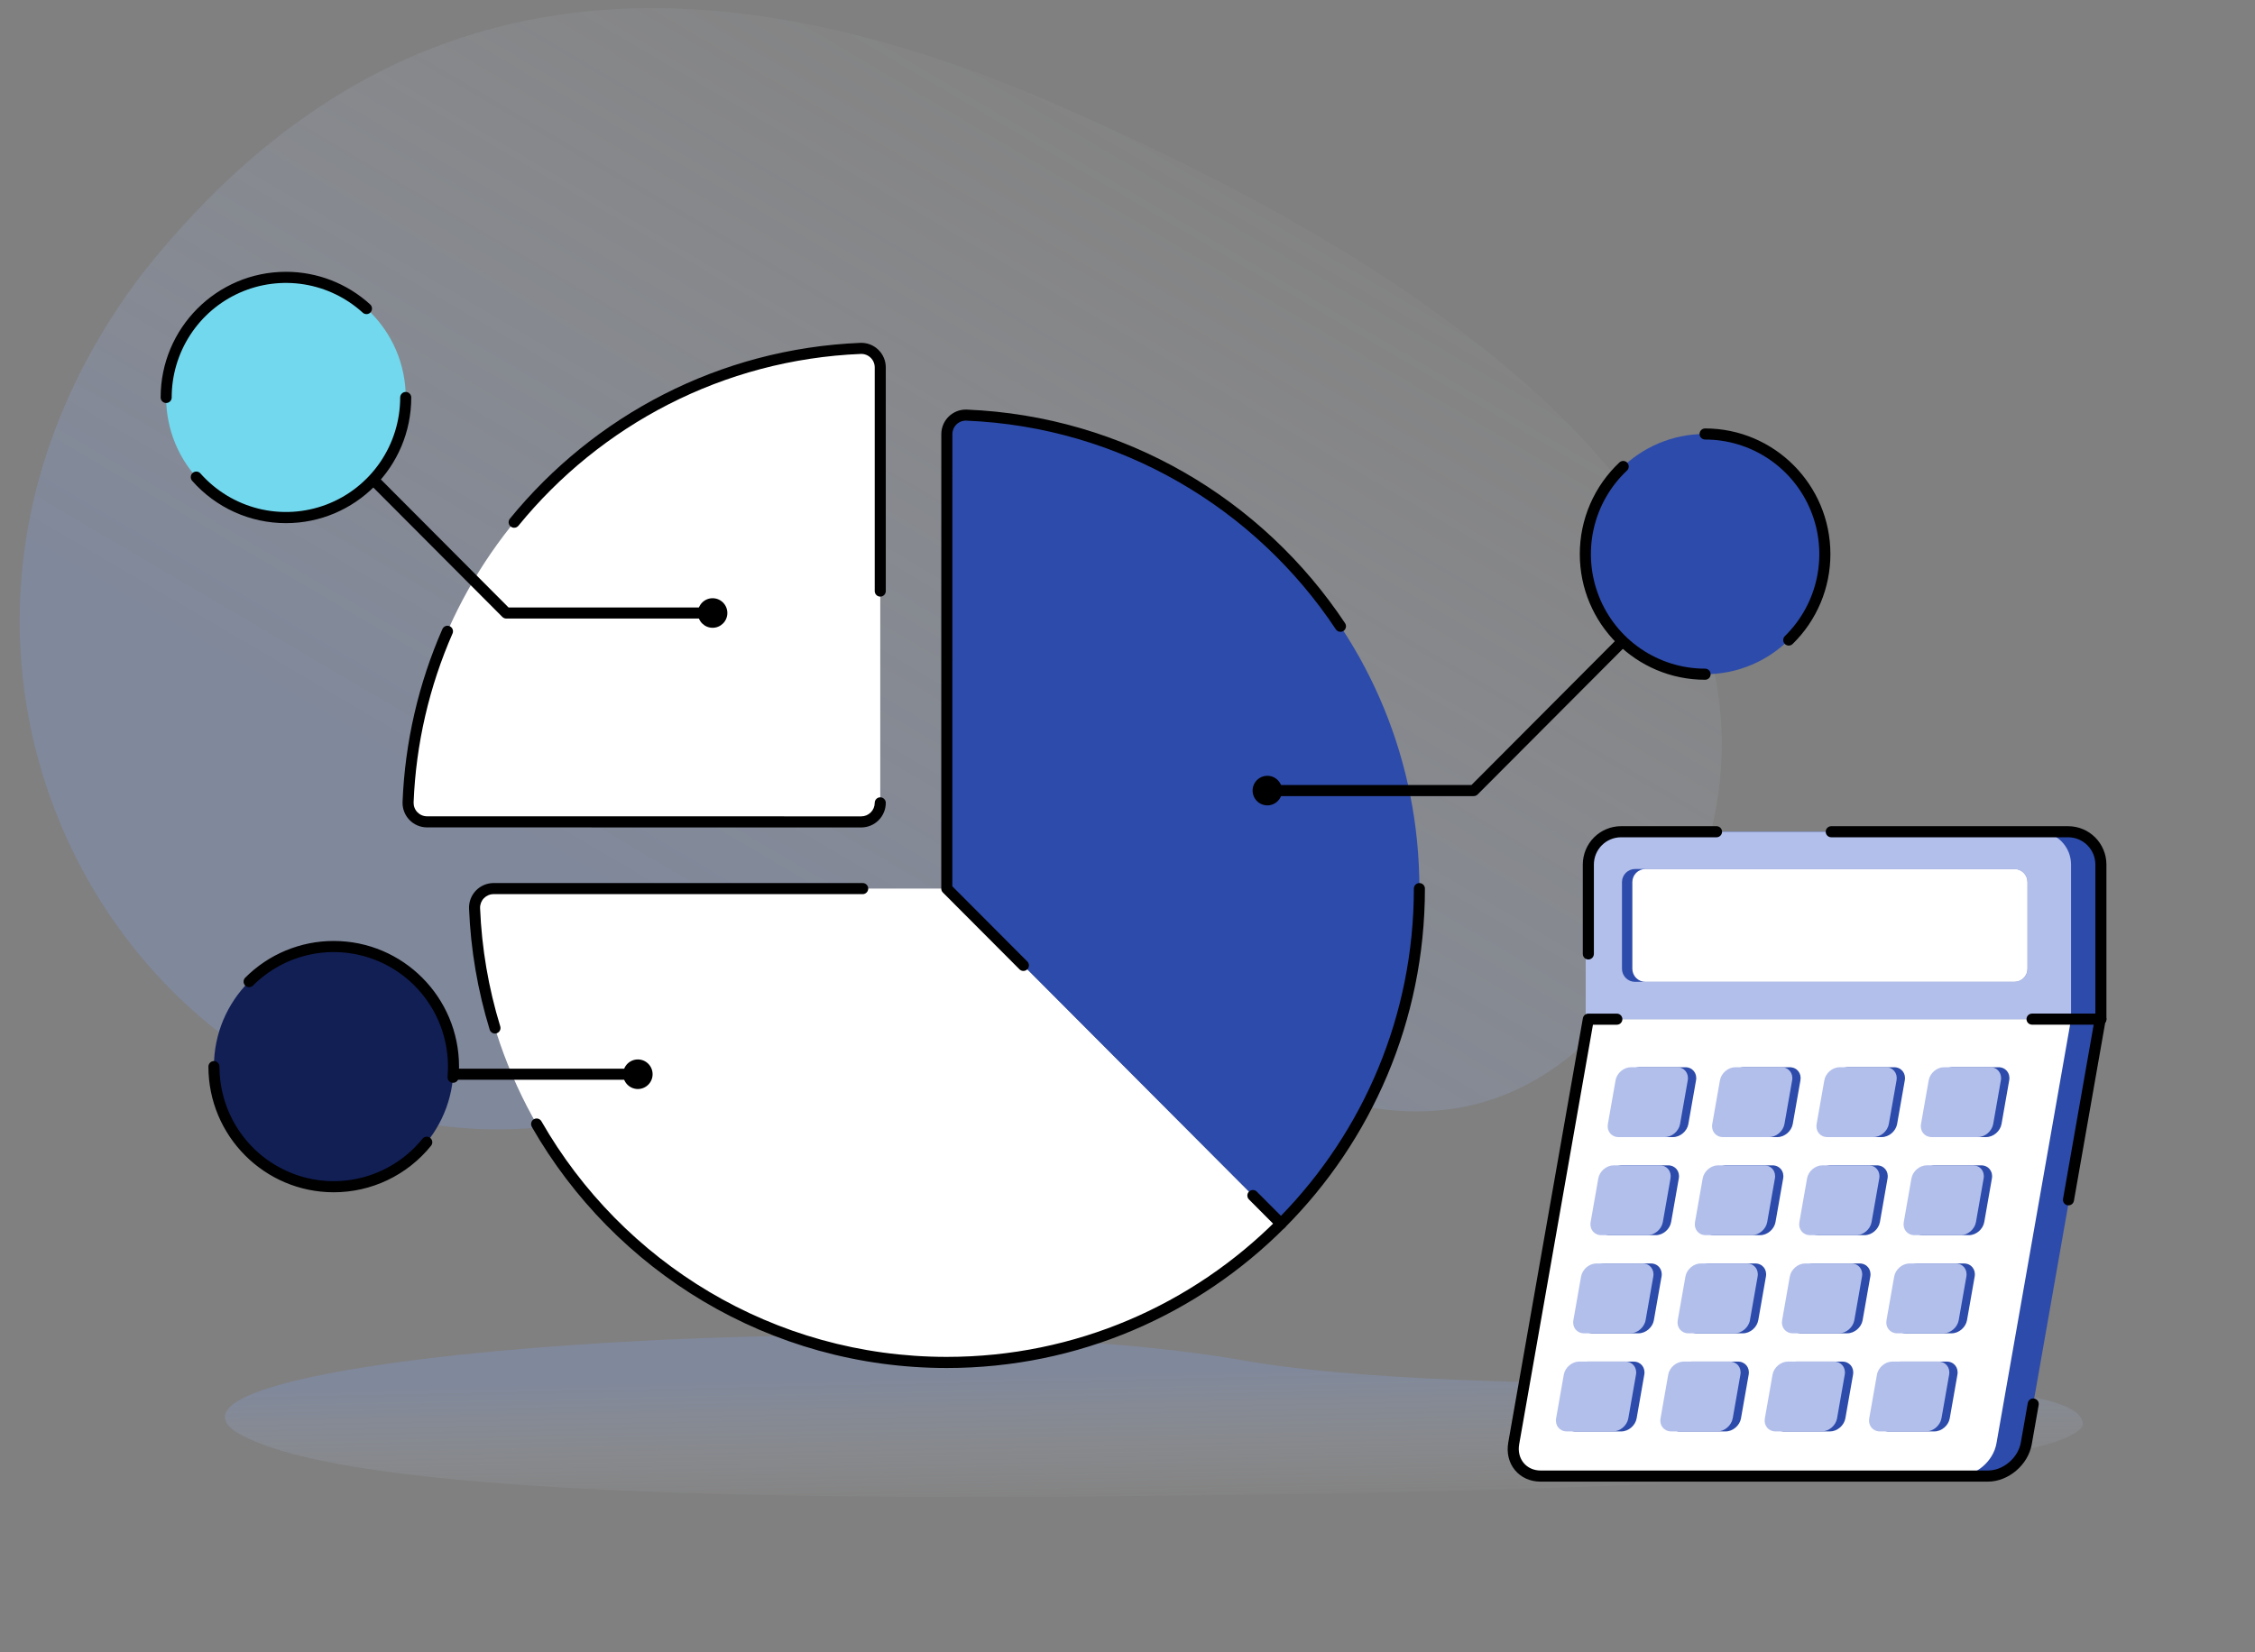 <svg width="423" height="310" viewBox="0 0 423 310" fill="none" xmlns="http://www.w3.org/2000/svg">
<rect x="0" y="0" width="423" height="310" fill="#808080" stroke="none"/>
<g clip-path="url(#clip0_138_10854)">
<path fill-rule="evenodd" clip-rule="evenodd" d="M233.055 255.233C253.46 258.889 288.556 259.988 333.257 259.587C374.744 259.417 391.345 262.313 390.689 267.538C385.822 275.658 317.206 280.114 199.488 280.828C102.309 281.487 57.039 276.841 44.009 268.51C24.23 254.149 170.476 244.211 233.055 255.233Z" fill="url(#paint0_linear_138_10854)"/>
<path fill-rule="evenodd" clip-rule="evenodd" d="M140.413 198.806C170.364 181.534 203.827 185.707 240.189 202.769C274.641 217.282 298.734 203.747 316.349 169.434C340.476 114.862 298.016 63.605 201.069 20.904C121.279 -14.799 66.885 0.895 26.909 51.058C-39.738 138.397 49.227 250.521 140.413 198.806Z" fill="url(#paint1_linear_138_10854)"/>
<g clip-path="url(#clip1_138_10854)">
<path d="M240.291 229.605L177.602 166.732H92.584C92.105 166.732 91.632 166.829 91.192 167.017C90.752 167.204 90.354 167.478 90.022 167.823C89.689 168.168 89.43 168.577 89.258 169.024C89.086 169.472 89.006 169.95 89.022 170.429C90.957 217.817 129.883 255.646 177.602 255.646C202.089 255.646 224.253 245.689 240.291 229.605Z" fill="white"/>
<path fill-rule="evenodd" clip-rule="evenodd" d="M161.829 165.691H92.583C91.966 165.692 91.355 165.817 90.787 166.059C90.218 166.301 89.704 166.655 89.275 167.1C88.846 167.545 88.511 168.073 88.289 168.65C88.067 169.228 87.963 169.845 87.984 170.464C88.295 178.177 89.596 185.818 91.856 193.197C91.937 193.461 92.119 193.681 92.362 193.81C92.605 193.94 92.889 193.967 93.152 193.885C93.415 193.804 93.635 193.622 93.764 193.378C93.893 193.134 93.92 192.849 93.839 192.585C91.631 185.379 90.359 177.918 90.055 170.386C90.045 170.047 90.103 169.709 90.225 169.392C90.348 169.076 90.532 168.787 90.768 168.543C91.003 168.3 91.285 168.106 91.597 167.973C91.908 167.841 92.243 167.772 92.582 167.772H161.826C162.101 167.772 162.365 167.662 162.559 167.467C162.754 167.272 162.863 167.007 162.863 166.732C162.863 166.456 162.754 166.191 162.559 165.996C162.365 165.801 162.101 165.691 161.826 165.691H161.829Z" fill="black"/>
<path fill-rule="evenodd" clip-rule="evenodd" d="M99.769 211.456C115.244 238.483 144.306 256.686 177.602 256.686C202.374 256.686 224.799 246.613 241.023 230.334C241.206 230.137 241.306 229.876 241.301 229.607C241.297 229.337 241.188 229.08 240.998 228.89C240.808 228.699 240.551 228.59 240.283 228.585C240.014 228.58 239.754 228.681 239.557 228.864C223.708 244.761 201.807 254.599 177.609 254.601C145.082 254.601 116.692 236.817 101.575 210.415C101.51 210.293 101.42 210.184 101.312 210.097C101.204 210.01 101.08 209.945 100.946 209.907C100.813 209.868 100.673 209.857 100.535 209.874C100.398 209.891 100.265 209.935 100.144 210.005C100.024 210.074 99.919 210.167 99.835 210.278C99.751 210.389 99.69 210.515 99.656 210.65C99.622 210.785 99.615 210.926 99.636 211.063C99.657 211.201 99.705 211.333 99.778 211.451L99.769 211.456Z" fill="black"/>
<path d="M266.254 166.734C266.254 118.858 228.544 79.834 181.289 77.894C180.811 77.877 180.336 77.958 179.89 78.13C179.444 78.302 179.038 78.562 178.695 78.896C178.352 79.229 178.079 79.628 177.893 80.069C177.707 80.51 177.612 80.985 177.613 81.464C177.604 98.169 177.604 166.739 177.604 166.739L240.289 229.612C256.329 213.524 266.252 191.286 266.252 166.739L266.254 166.734Z" fill="#2D4BAA"/>
<path fill-rule="evenodd" clip-rule="evenodd" d="M178.641 166.303L192.719 180.423C192.907 180.62 193.012 180.882 193.009 181.155C193.007 181.428 192.898 181.689 192.705 181.881C192.513 182.074 192.253 182.183 191.981 182.186C191.709 182.188 191.447 182.083 191.252 181.893L176.871 167.469C176.774 167.373 176.698 167.258 176.645 167.132C176.593 167.006 176.566 166.871 176.566 166.734C176.566 166.734 176.566 98.165 176.576 81.46C176.576 80.841 176.699 80.228 176.94 79.658C177.181 79.089 177.534 78.573 177.977 78.144C178.421 77.714 178.947 77.378 179.523 77.156C180.099 76.934 180.714 76.832 181.33 76.854C210.962 78.069 236.883 93.698 252.311 116.936C252.463 117.165 252.518 117.446 252.464 117.717C252.41 117.987 252.251 118.225 252.022 118.378C251.793 118.531 251.513 118.586 251.243 118.532C250.973 118.477 250.736 118.318 250.584 118.088C235.512 95.384 210.191 80.114 181.255 78.927C180.917 78.915 180.579 78.972 180.262 79.094C179.946 79.216 179.657 79.402 179.414 79.639C179.171 79.876 178.977 80.159 178.846 80.473C178.715 80.787 178.648 81.124 178.65 81.464C178.642 97.394 178.641 160.486 178.641 166.306V166.303Z" fill="black"/>
<path fill-rule="evenodd" clip-rule="evenodd" d="M240.285 228.132C255.706 212.288 265.217 190.62 265.217 166.733C265.217 166.457 265.326 166.192 265.52 165.997C265.715 165.802 265.979 165.693 266.254 165.693C266.529 165.693 266.793 165.802 266.987 165.997C267.182 166.192 267.291 166.457 267.291 166.733C267.291 191.567 257.248 214.059 241.018 230.343C240.922 230.439 240.807 230.516 240.682 230.569C240.556 230.621 240.421 230.648 240.285 230.648C240.148 230.648 240.013 230.621 239.887 230.569C239.761 230.516 239.647 230.439 239.551 230.343L234.285 225.061C234.189 224.965 234.113 224.85 234.06 224.724C234.008 224.597 233.981 224.462 233.981 224.325C233.981 224.189 234.008 224.054 234.06 223.927C234.113 223.801 234.189 223.686 234.285 223.59C234.382 223.493 234.496 223.416 234.622 223.364C234.748 223.312 234.883 223.285 235.019 223.285C235.155 223.285 235.29 223.312 235.416 223.364C235.542 223.416 235.656 223.493 235.752 223.59L240.285 228.132Z" fill="black"/>
<path d="M161.555 154.217C162.5 154.217 163.407 153.841 164.076 153.171C164.744 152.501 165.12 151.591 165.121 150.643V68.944C165.121 68.465 165.025 67.99 164.838 67.549C164.652 67.108 164.378 66.709 164.035 66.375C163.691 66.042 163.284 65.782 162.837 65.61C162.391 65.439 161.915 65.359 161.437 65.376C115.41 67.27 78.431 104.348 76.55 150.532C76.534 151.01 76.613 151.487 76.784 151.933C76.955 152.38 77.214 152.787 77.546 153.131C77.877 153.475 78.274 153.748 78.713 153.935C79.152 154.122 79.624 154.218 80.101 154.217C94.472 154.227 147.304 154.227 161.556 154.227L161.555 154.217Z" fill="white"/>
<path fill-rule="evenodd" clip-rule="evenodd" d="M166.158 110.907V68.944C166.159 68.325 166.036 67.711 165.795 67.141C165.554 66.57 165.201 66.054 164.757 65.624C164.313 65.193 163.787 64.857 163.211 64.635C162.634 64.412 162.019 64.309 161.401 64.331C134.903 65.421 111.374 78.035 95.661 97.308C95.571 97.413 95.503 97.535 95.46 97.668C95.418 97.8 95.402 97.939 95.414 98.077C95.426 98.216 95.466 98.35 95.531 98.473C95.595 98.596 95.684 98.704 95.791 98.792C95.898 98.88 96.022 98.945 96.154 98.984C96.287 99.024 96.427 99.036 96.564 99.02C96.702 99.005 96.835 98.961 96.955 98.893C97.076 98.825 97.182 98.734 97.267 98.624C112.616 79.797 135.602 67.475 161.48 66.409C161.819 66.398 162.156 66.455 162.472 66.578C162.788 66.7 163.076 66.885 163.319 67.122C163.562 67.359 163.755 67.642 163.886 67.955C164.018 68.268 164.085 68.604 164.084 68.944V110.907C164.084 111.183 164.193 111.447 164.388 111.642C164.582 111.837 164.846 111.947 165.121 111.947C165.396 111.947 165.66 111.837 165.854 111.642C166.049 111.447 166.158 111.183 166.158 110.907Z" fill="black"/>
<path fill-rule="evenodd" clip-rule="evenodd" d="M83.007 117.985C78.502 128.25 75.96 139.273 75.513 150.48C75.491 151.098 75.593 151.714 75.813 152.291C76.034 152.869 76.368 153.396 76.796 153.841C77.225 154.286 77.738 154.64 78.305 154.882C78.873 155.123 79.483 155.248 80.099 155.248C94.469 155.259 147.303 155.259 161.555 155.259C162.775 155.259 163.946 154.773 164.809 153.907C165.673 153.042 166.158 151.868 166.158 150.643C166.158 150.367 166.049 150.103 165.854 149.908C165.66 149.713 165.396 149.603 165.121 149.603C164.846 149.603 164.582 149.713 164.388 149.908C164.193 150.103 164.084 150.367 164.084 150.643C164.084 151.316 163.817 151.961 163.343 152.436C162.868 152.911 162.225 153.179 161.555 153.179C147.304 153.179 94.471 153.179 80.099 153.167C79.762 153.167 79.428 153.099 79.117 152.967C78.806 152.835 78.525 152.641 78.291 152.398C78.056 152.154 77.873 151.866 77.752 151.55C77.63 151.234 77.574 150.897 77.585 150.559C78.023 139.614 80.506 128.849 84.907 118.825C85.003 118.575 84.998 118.298 84.895 118.051C84.792 117.804 84.598 117.607 84.354 117.5C84.11 117.393 83.834 117.384 83.583 117.476C83.332 117.567 83.127 117.753 83.009 117.992L83.007 117.985Z" fill="black"/>
<path fill-rule="evenodd" clip-rule="evenodd" d="M119.651 200.524H80.943C80.668 200.524 80.404 200.634 80.21 200.829C80.016 201.024 79.906 201.288 79.906 201.564C79.906 201.84 80.016 202.105 80.21 202.3C80.404 202.495 80.668 202.604 80.943 202.604H119.651C119.927 202.604 120.19 202.495 120.385 202.3C120.579 202.105 120.689 201.84 120.689 201.564C120.689 201.288 120.579 201.024 120.385 200.829C120.19 200.634 119.927 200.524 119.651 200.524Z" fill="black"/>
<path d="M119.651 204.338C121.179 204.338 122.417 203.096 122.417 201.564C122.417 200.032 121.179 198.79 119.651 198.79C118.124 198.79 116.886 200.032 116.886 201.564C116.886 203.096 118.124 204.338 119.651 204.338Z" fill="black"/>
<path fill-rule="evenodd" clip-rule="evenodd" d="M276.014 147.302L305.559 117.662C305.656 117.566 305.77 117.489 305.896 117.437C306.022 117.384 306.157 117.358 306.293 117.358C306.429 117.358 306.564 117.384 306.69 117.437C306.816 117.489 306.93 117.566 307.026 117.662C307.123 117.759 307.199 117.874 307.251 118C307.304 118.126 307.33 118.261 307.33 118.398C307.33 118.535 307.304 118.67 307.251 118.796C307.199 118.922 307.123 119.037 307.026 119.134L277.178 149.072C277.081 149.169 276.967 149.246 276.841 149.298C276.715 149.35 276.58 149.377 276.444 149.377H237.728C237.453 149.377 237.19 149.267 236.995 149.072C236.801 148.877 236.691 148.613 236.691 148.337C236.691 148.061 236.801 147.796 236.995 147.601C237.19 147.406 237.453 147.297 237.728 147.297H276.008L276.014 147.302Z" fill="black"/>
<path d="M237.733 151.116C239.261 151.116 240.499 149.874 240.499 148.342C240.499 146.81 239.261 145.569 237.733 145.569C236.206 145.569 234.968 146.81 234.968 148.342C234.968 149.874 236.206 151.116 237.733 151.116Z" fill="black"/>
<path d="M62.6 222.672C75.01 222.672 85.07 212.581 85.07 200.134C85.07 187.687 75.01 177.597 62.6 177.597C50.19 177.597 40.13 187.687 40.13 200.134C40.13 212.581 50.19 222.672 62.6 222.672Z" fill="#121F55"/>
<path fill-rule="evenodd" clip-rule="evenodd" d="M79.245 213.675C76.455 217.123 72.668 219.621 68.406 220.823C64.143 222.026 59.614 221.875 55.44 220.391C51.267 218.907 47.654 216.163 45.098 212.536C42.543 208.909 41.17 204.577 41.169 200.136C41.169 199.86 41.06 199.595 40.865 199.4C40.671 199.205 40.407 199.095 40.132 199.095C39.857 199.095 39.593 199.205 39.398 199.4C39.204 199.595 39.095 199.86 39.095 200.136C39.095 213.149 49.627 223.713 62.602 223.713C66.101 223.715 69.555 222.933 72.713 221.423C75.872 219.913 78.653 217.714 80.855 214.987C80.942 214.881 81.008 214.759 81.048 214.627C81.088 214.496 81.101 214.358 81.088 214.221C81.075 214.084 81.034 213.952 80.969 213.831C80.904 213.71 80.816 213.603 80.71 213.516C80.604 213.429 80.481 213.365 80.35 213.326C80.219 213.287 80.081 213.274 79.945 213.289C79.808 213.304 79.677 213.346 79.556 213.412C79.436 213.478 79.331 213.567 79.245 213.675Z" fill="black"/>
<path fill-rule="evenodd" clip-rule="evenodd" d="M47.448 184.938C50.445 181.932 54.264 179.886 58.42 179.057C62.577 178.228 66.886 178.654 70.801 180.28C74.717 181.907 78.064 184.661 80.419 188.195C82.774 191.73 84.032 195.885 84.033 200.136C84.033 200.77 84.007 201.398 83.953 202.019C83.938 202.157 83.95 202.296 83.99 202.429C84.029 202.562 84.094 202.686 84.182 202.793C84.27 202.901 84.378 202.989 84.5 203.054C84.623 203.118 84.757 203.158 84.895 203.17C85.032 203.182 85.171 203.166 85.303 203.123C85.434 203.081 85.556 203.012 85.661 202.921C85.766 202.831 85.851 202.72 85.913 202.596C85.974 202.472 86.01 202.336 86.019 202.198C86.079 201.518 86.108 200.831 86.107 200.136C86.107 187.122 75.575 176.558 62.6 176.558C59.513 176.555 56.456 177.163 53.604 178.349C50.752 179.534 48.162 181.273 45.982 183.466C45.793 183.662 45.688 183.925 45.691 184.198C45.693 184.47 45.802 184.731 45.994 184.924C46.186 185.117 46.446 185.227 46.718 185.229C46.99 185.232 47.252 185.127 47.448 184.938Z" fill="black"/>
<path d="M319.846 126.505C332.256 126.505 342.316 116.415 342.316 103.968C342.316 91.521 332.256 81.43 319.846 81.43C307.436 81.43 297.376 91.521 297.376 103.968C297.376 116.415 307.436 126.505 319.846 126.505Z" fill="#2D4BAA"/>
<path fill-rule="evenodd" clip-rule="evenodd" d="M319.847 82.472C324.105 82.473 328.265 83.746 331.799 86.128C335.332 88.511 338.078 91.894 339.686 95.848C341.295 99.802 341.692 104.147 340.829 108.328C339.966 112.51 337.881 116.339 334.839 119.327C334.737 119.421 334.654 119.535 334.596 119.662C334.538 119.789 334.507 119.926 334.503 120.066C334.499 120.205 334.523 120.344 334.574 120.474C334.625 120.604 334.701 120.722 334.799 120.822C334.896 120.921 335.012 121 335.141 121.054C335.269 121.108 335.407 121.135 335.546 121.134C335.685 121.133 335.823 121.104 335.951 121.049C336.078 120.993 336.194 120.913 336.29 120.812C338.528 118.62 340.307 116 341.52 113.107C342.733 110.214 343.356 107.107 343.353 103.969C343.353 90.957 332.82 80.392 319.846 80.392C319.571 80.392 319.307 80.501 319.112 80.696C318.918 80.891 318.809 81.156 318.809 81.432C318.809 81.708 318.918 81.972 319.112 82.167C319.307 82.362 319.571 82.472 319.846 82.472H319.847Z" fill="black"/>
<path fill-rule="evenodd" clip-rule="evenodd" d="M319.847 125.466C315.549 125.464 311.351 124.166 307.797 121.741C304.244 119.315 301.5 115.874 299.922 111.864C298.343 107.854 298.003 103.461 298.946 99.255C299.888 95.049 302.07 91.224 305.207 88.278C305.403 88.088 305.517 87.828 305.524 87.555C305.53 87.282 305.43 87.017 305.243 86.818C305.057 86.619 304.8 86.501 304.528 86.49C304.256 86.479 303.99 86.576 303.789 86.76C301.437 88.963 299.562 91.627 298.281 94.588C297 97.549 296.341 100.742 296.344 103.969C296.344 116.983 306.876 127.547 319.851 127.547C320.126 127.547 320.39 127.437 320.584 127.242C320.779 127.047 320.888 126.783 320.888 126.507C320.888 126.231 320.779 125.966 320.584 125.771C320.39 125.576 320.126 125.466 319.851 125.466H319.847Z" fill="black"/>
<path fill-rule="evenodd" clip-rule="evenodd" d="M95.397 113.983H133.677C133.952 113.983 134.216 114.092 134.41 114.288C134.605 114.483 134.714 114.747 134.714 115.023C134.714 115.299 134.605 115.563 134.41 115.759C134.216 115.954 133.952 116.063 133.677 116.063H94.967C94.831 116.063 94.696 116.036 94.571 115.984C94.445 115.932 94.331 115.855 94.234 115.758L64.386 85.82C64.282 85.725 64.198 85.611 64.14 85.483C64.082 85.355 64.05 85.216 64.046 85.076C64.043 84.935 64.068 84.795 64.12 84.665C64.172 84.534 64.25 84.415 64.349 84.316C64.448 84.216 64.566 84.137 64.696 84.085C64.826 84.032 64.966 84.007 65.106 84.01C65.246 84.013 65.384 84.045 65.512 84.103C65.64 84.161 65.754 84.245 65.849 84.349L95.393 113.983H95.397Z" fill="black"/>
<path d="M133.674 117.795C135.201 117.795 136.439 116.554 136.439 115.022C136.439 113.49 135.201 112.248 133.674 112.248C132.146 112.248 130.908 113.49 130.908 115.022C130.908 116.554 132.146 117.795 133.674 117.795Z" fill="black"/>
<path d="M53.637 97.115C66.047 97.115 76.107 87.025 76.107 74.578C76.107 62.13 66.047 52.04 53.637 52.04C41.227 52.04 31.167 62.13 31.167 74.578C31.167 87.025 41.227 97.115 53.637 97.115Z" fill="#72D8ED"/>
<path fill-rule="evenodd" clip-rule="evenodd" d="M75.07 74.578C75.069 78.939 73.745 83.197 71.274 86.786C68.803 90.375 65.303 93.126 61.236 94.672C57.17 96.218 52.732 96.488 48.51 95.444C44.287 94.401 40.481 92.094 37.597 88.83C37.414 88.623 37.156 88.498 36.881 88.483C36.606 88.467 36.336 88.561 36.13 88.745C35.924 88.929 35.8 89.187 35.784 89.463C35.768 89.739 35.862 90.01 36.046 90.216C38.248 92.716 40.956 94.717 43.989 96.087C47.022 97.457 50.311 98.163 53.637 98.161C66.611 98.161 77.145 87.595 77.145 74.583C77.145 74.307 77.035 74.043 76.841 73.848C76.646 73.653 76.383 73.543 76.108 73.543C75.832 73.543 75.569 73.653 75.374 73.848C75.18 74.043 75.07 74.307 75.07 74.583V74.578Z" fill="black"/>
<path fill-rule="evenodd" clip-rule="evenodd" d="M32.204 74.578C32.205 70.415 33.411 66.341 35.676 62.853C37.941 59.364 41.167 56.61 44.962 54.925C48.758 53.24 52.959 52.697 57.057 53.361C61.154 54.025 64.971 55.868 68.044 58.667C68.145 58.759 68.263 58.83 68.391 58.877C68.519 58.923 68.655 58.944 68.791 58.938C68.927 58.932 69.061 58.899 69.184 58.84C69.308 58.782 69.419 58.701 69.51 58.6C69.602 58.499 69.674 58.38 69.72 58.252C69.766 58.123 69.787 57.987 69.781 57.85C69.775 57.714 69.742 57.58 69.684 57.456C69.626 57.332 69.544 57.221 69.444 57.129C65.123 53.179 59.486 50.993 53.641 51C40.668 51 30.134 61.564 30.134 74.578C30.134 74.853 30.243 75.118 30.438 75.313C30.632 75.508 30.896 75.618 31.171 75.618C31.446 75.618 31.71 75.508 31.904 75.313C32.099 75.118 32.208 74.853 32.208 74.578H32.204Z" fill="black"/>
<path d="M303.049 191.226V162.202C303.054 160.576 303.7 159.017 304.846 157.867C305.993 156.718 307.546 156.069 309.168 156.065H387.974C389.595 156.069 391.149 156.718 392.295 157.867C393.442 159.017 394.088 160.576 394.092 162.202V191.226H303.049Z" fill="#2D4BAA"/>
<path d="M297.45 191.226V162.202C297.455 160.576 298.101 159.017 299.248 157.867C300.394 156.718 301.948 156.069 303.569 156.065H382.376C383.998 156.069 385.551 156.718 386.698 157.867C387.844 159.017 388.49 160.576 388.495 162.202V191.226H297.45Z" fill="#B2BFEB"/>
<path d="M380.327 181.776C380.325 182.426 380.066 183.049 379.608 183.508C379.149 183.968 378.528 184.227 377.88 184.229H306.702C306.054 184.228 305.432 183.968 304.973 183.508C304.515 183.048 304.256 182.425 304.255 181.774V165.511C304.257 164.861 304.515 164.237 304.974 163.777C305.432 163.317 306.054 163.058 306.702 163.056H377.88C378.528 163.058 379.15 163.317 379.608 163.777C380.067 164.237 380.325 164.861 380.327 165.511V181.773V181.776Z" fill="#2D4BAA"/>
<path d="M380.327 181.776C380.325 182.426 380.066 183.049 379.608 183.508C379.149 183.968 378.528 184.227 377.879 184.229H308.648C307.999 184.227 307.378 183.968 306.919 183.508C306.46 183.048 306.202 182.425 306.2 181.774V165.511C306.202 164.861 306.46 164.237 306.919 163.777C307.378 163.317 307.999 163.058 308.648 163.056H377.881C378.529 163.058 379.151 163.317 379.609 163.777C380.068 164.237 380.326 164.861 380.328 165.511V181.773L380.327 181.776Z" fill="white"/>
<path d="M394.094 191.225L380.1 270.821C379.508 274.197 376.27 276.958 372.91 276.958H294.094C290.728 276.958 288.462 274.197 289.055 270.823L303.049 191.225H394.094Z" fill="#2D4BAA"/>
<path d="M388.497 191.225L374.503 270.821C373.91 274.197 370.671 276.958 367.313 276.958H288.497C285.131 276.958 282.863 274.197 283.457 270.823L297.45 191.225H388.497Z" fill="white"/>
<path d="M365.739 266.133C365.503 267.483 364.206 268.587 362.86 268.587H354.211C352.865 268.587 351.958 267.477 352.195 266.132L353.637 257.934C353.875 256.583 355.17 255.479 356.516 255.479H365.165C366.511 255.479 367.419 256.589 367.18 257.935L365.739 266.135V266.133Z" fill="#2D4BAA"/>
<path d="M346.159 266.133C345.922 267.483 344.627 268.587 343.28 268.588H334.632C333.285 268.588 332.378 267.479 332.616 266.133L334.057 257.935C334.295 256.586 335.59 255.482 336.936 255.482H345.585C346.931 255.482 347.839 256.591 347.6 257.935L346.159 266.135V266.133Z" fill="#2D4BAA"/>
<path d="M326.581 266.133C326.345 267.483 325.048 268.588 323.702 268.588H315.053C313.706 268.588 312.799 267.479 313.037 266.133L314.479 257.935C314.716 256.586 316.011 255.482 317.357 255.482H326.006C327.351 255.482 328.26 256.591 328.022 257.935L326.58 266.135L326.581 266.133Z" fill="#2D4BAA"/>
<path d="M307.005 266.133C306.769 267.483 305.473 268.588 304.128 268.588H295.473C294.127 268.588 293.219 267.479 293.457 266.133L294.898 257.935C295.134 256.586 296.431 255.482 297.777 255.482H306.425C307.771 255.482 308.68 256.591 308.441 257.935L307.005 266.133Z" fill="#2D4BAA"/>
<path d="M368.974 247.724C368.737 249.073 367.441 250.178 366.095 250.178H357.448C356.099 250.178 355.194 249.069 355.431 247.724L356.872 239.525C357.11 238.176 358.404 237.072 359.751 237.072H368.401C369.746 237.072 370.655 238.182 370.415 239.525L368.974 247.725V247.724Z" fill="#2D4BAA"/>
<path d="M349.396 247.724C349.158 249.074 347.862 250.178 346.517 250.178H337.867C336.521 250.178 335.614 249.069 335.853 247.724L337.294 239.524C337.531 238.175 338.826 237.069 340.173 237.069H348.822C350.169 237.069 351.074 238.179 350.838 239.523L349.396 247.721V247.724Z" fill="#2D4BAA"/>
<path d="M329.821 247.724C329.584 249.073 328.289 250.178 326.942 250.178H318.288C316.942 250.178 316.034 249.069 316.274 247.724L317.714 239.524C317.952 238.175 319.248 237.069 320.593 237.069H329.243C330.588 237.069 331.497 238.179 331.259 239.524L329.821 247.724Z" fill="#2D4BAA"/>
<path d="M310.238 247.724C310.001 249.073 308.705 250.178 307.36 250.178H298.709C297.363 250.178 296.456 249.069 296.693 247.724L298.135 239.524C298.371 238.175 299.669 237.069 301.014 237.069H309.663C311.009 237.069 311.916 238.179 311.678 239.524L310.237 247.722L310.238 247.724Z" fill="#2D4BAA"/>
<path d="M372.212 229.309C371.975 230.66 370.678 231.764 369.333 231.764H360.683C359.338 231.764 358.431 230.655 358.667 229.309L360.104 221.113C360.342 219.763 361.638 218.658 362.983 218.658H371.632C372.979 218.658 373.886 219.767 373.648 221.113L372.212 229.309Z" fill="#2D4BAA"/>
<path d="M352.637 229.309C352.4 230.66 351.105 231.764 349.761 231.764H341.104C339.758 231.764 338.852 230.655 339.088 229.309L340.531 221.11C340.767 219.762 342.063 218.658 343.408 218.658H352.057C353.404 218.658 354.311 219.767 354.073 221.113L352.637 229.309Z" fill="#2D4BAA"/>
<path d="M333.053 229.309C332.816 230.66 331.521 231.764 330.174 231.764H321.525C320.178 231.764 319.271 230.655 319.509 229.309L320.951 221.11C321.187 219.762 322.483 218.658 323.83 218.658H332.478C333.825 218.658 334.732 219.767 334.494 221.111L333.053 229.309Z" fill="#2D4BAA"/>
<path d="M313.474 229.309C313.238 230.66 311.942 231.764 310.595 231.764H301.946C300.601 231.764 299.694 230.655 299.93 229.309L301.372 221.11C301.61 219.762 302.906 218.658 304.251 218.658H312.901C314.246 218.658 315.154 219.767 314.915 221.111L313.474 229.309Z" fill="#2D4BAA"/>
<path d="M375.453 210.902C375.217 212.252 373.92 213.357 372.574 213.357H363.924C362.578 213.357 361.671 212.247 361.909 210.901L363.351 202.703C363.588 201.352 364.883 200.248 366.229 200.248H374.878C376.225 200.248 377.132 201.357 376.894 202.703L375.453 210.902Z" fill="#2D4BAA"/>
<path d="M355.868 210.902C355.629 212.252 354.333 213.357 352.989 213.357H344.34C342.993 213.357 342.086 212.248 342.324 210.902L343.766 202.704C344.003 201.353 345.298 200.249 346.645 200.249H355.295C356.64 200.249 357.547 201.359 357.309 202.704L355.868 210.902Z" fill="#2D4BAA"/>
<path d="M336.29 210.904C336.052 212.254 334.756 213.36 333.411 213.36H324.762C323.416 213.36 322.509 212.25 322.747 210.904L324.188 202.705C324.426 201.355 325.721 200.251 327.067 200.251H335.715C337.061 200.251 337.968 201.36 337.731 202.705L336.29 210.904Z" fill="#2D4BAA"/>
<path d="M316.711 210.904C316.475 212.254 315.178 213.36 313.832 213.36H305.183C303.836 213.36 302.929 212.25 303.167 210.904L304.609 202.705C304.845 201.355 306.143 200.251 307.487 200.251H316.132C317.479 200.251 318.386 201.36 318.148 202.705L316.706 210.904H316.711Z" fill="#2D4BAA"/>
<path d="M364.181 266.134C363.944 267.483 362.648 268.587 361.302 268.587H352.653C351.308 268.587 350.401 267.477 350.637 266.132L352.083 257.935C352.32 256.585 353.616 255.481 354.962 255.481H363.61C364.957 255.481 365.864 256.59 365.626 257.937L364.186 266.136L364.181 266.134Z" fill="#B2BFEB"/>
<path d="M344.602 266.133C344.365 267.483 343.07 268.587 341.723 268.588H333.074C331.727 268.588 330.82 267.479 331.057 266.133L332.5 257.935C332.736 256.586 334.033 255.482 335.379 255.482H344.027C345.373 255.482 346.282 256.591 346.043 257.935L344.6 266.135L344.602 266.133Z" fill="#B2BFEB"/>
<path d="M325.024 266.133C324.788 267.483 323.492 268.588 322.147 268.588H313.505C312.158 268.588 311.249 267.479 311.488 266.133L312.929 257.935C313.167 256.586 314.461 255.482 315.807 255.482H324.456C325.802 255.482 326.709 256.591 326.471 257.935L325.03 266.135L325.024 266.133Z" fill="#B2BFEB"/>
<path d="M305.444 266.133C305.208 267.483 303.911 268.588 302.566 268.588H293.916C292.571 268.588 291.662 267.479 291.9 266.133L293.341 257.935C293.579 256.586 294.876 255.482 296.22 255.482H304.869C306.215 255.482 307.123 256.591 306.885 257.935L305.443 266.135L305.444 266.133Z" fill="#B2BFEB"/>
<path d="M367.419 247.724C367.181 249.073 365.886 250.178 364.54 250.178H355.891C354.544 250.178 353.637 249.069 353.875 247.724L355.317 239.525C355.553 238.176 356.849 237.072 358.196 237.072H366.845C368.191 237.072 369.098 238.182 368.86 239.525L367.419 247.725V247.724Z" fill="#B2BFEB"/>
<path d="M347.84 247.724C347.602 249.074 346.305 250.178 344.961 250.178H336.312C334.965 250.178 334.058 249.069 334.296 247.724L335.738 239.524C335.976 238.175 337.27 237.069 338.617 237.069H347.265C348.612 237.069 349.519 238.179 349.281 239.523L347.84 247.721V247.724Z" fill="#B2BFEB"/>
<path d="M328.26 247.724C328.022 249.073 326.726 250.178 325.381 250.178H316.732C315.385 250.178 314.478 249.069 314.716 247.724L316.158 239.524C316.396 238.175 317.691 237.069 319.037 237.069H327.686C329.032 237.069 329.939 238.179 329.701 239.524L328.26 247.722V247.724Z" fill="#B2BFEB"/>
<path d="M308.683 247.724C308.445 249.073 307.148 250.178 305.802 250.178H297.155C295.808 250.178 294.901 249.069 295.138 247.724L296.581 239.524C296.817 238.175 298.113 237.069 299.458 237.069H308.112C309.457 237.069 310.366 238.179 310.128 239.524L308.687 247.722L308.683 247.724Z" fill="#B2BFEB"/>
<path d="M370.656 229.309C370.42 230.66 369.123 231.764 367.777 231.764H359.128C357.782 231.764 356.875 230.655 357.113 229.309L358.554 221.111C358.792 219.762 360.087 218.656 361.433 218.656H370.082C371.429 218.656 372.336 219.766 372.098 221.111L370.656 229.309Z" fill="#B2BFEB"/>
<path d="M351.076 229.309C350.838 230.66 349.544 231.764 348.198 231.764H339.548C338.202 231.764 337.295 230.655 337.532 229.309L338.974 221.11C339.21 219.762 340.506 218.658 341.853 218.658H350.501C351.848 218.658 352.756 219.767 352.518 221.113L351.076 229.309Z" fill="#B2BFEB"/>
<path d="M331.498 229.309C331.26 230.66 329.965 231.764 328.619 231.764H319.97C318.623 231.764 317.716 230.655 317.954 229.309L319.396 221.11C319.633 219.762 320.928 218.658 322.274 218.658H330.927C332.273 218.658 333.181 219.767 332.942 221.111L331.498 229.309Z" fill="#B2BFEB"/>
<path d="M311.918 229.309C311.682 230.66 310.386 231.764 309.039 231.764H300.39C299.044 231.764 298.136 230.655 298.374 229.309L299.815 221.113C300.052 219.765 301.348 218.661 302.692 218.661H311.341C312.688 218.661 313.595 219.77 313.358 221.114L311.918 229.309Z" fill="#B2BFEB"/>
<path d="M373.891 210.902C373.654 212.252 372.358 213.357 371.012 213.357H362.363C361.018 213.357 360.111 212.247 360.348 210.901L361.791 202.703C362.027 201.352 363.323 200.248 364.668 200.248H373.318C374.664 200.248 375.571 201.357 375.332 202.703L373.891 210.901V210.902Z" fill="#B2BFEB"/>
<path d="M354.313 210.902C354.075 212.252 352.778 213.357 351.434 213.357H342.784C341.438 213.357 340.531 212.248 340.768 210.902L342.211 202.704C342.448 201.353 343.743 200.249 345.09 200.249H353.743C355.088 200.249 355.996 201.359 355.759 202.704L354.313 210.902Z" fill="#B2BFEB"/>
<path d="M334.734 210.904C334.496 212.254 333.201 213.36 331.855 213.36H323.206C321.86 213.36 320.953 212.25 321.19 210.904L322.632 202.705C322.87 201.355 324.164 200.251 325.511 200.251H334.16C335.507 200.251 336.413 201.36 336.175 202.705L334.734 210.904Z" fill="#B2BFEB"/>
<path d="M315.154 210.904C314.917 212.254 313.621 213.36 312.276 213.36H303.626C302.279 213.36 301.372 212.25 301.61 210.904L303.052 202.705C303.289 201.355 304.585 200.251 305.93 200.251H314.579C315.926 200.251 316.833 201.36 316.595 202.705L315.153 210.904H315.154Z" fill="#B2BFEB"/>
<path fill-rule="evenodd" clip-rule="evenodd" d="M381.176 192.265H394.092C394.367 192.265 394.631 192.155 394.826 191.96C395.02 191.765 395.129 191.5 395.129 191.225C395.129 190.949 395.02 190.684 394.826 190.489C394.631 190.294 394.367 190.184 394.092 190.184H381.176C380.901 190.184 380.637 190.294 380.442 190.489C380.248 190.684 380.139 190.949 380.139 191.225C380.139 191.5 380.248 191.765 380.442 191.96C380.637 192.155 380.901 192.265 381.176 192.265Z" fill="black"/>
<path fill-rule="evenodd" clip-rule="evenodd" d="M392.913 191.265L386.994 224.936C386.968 225.072 386.97 225.211 386.998 225.345C387.026 225.48 387.081 225.608 387.159 225.721C387.237 225.835 387.337 225.931 387.452 226.006C387.568 226.08 387.697 226.131 387.832 226.155C387.967 226.179 388.106 226.175 388.24 226.145C388.374 226.115 388.501 226.058 388.612 225.979C388.724 225.899 388.82 225.798 388.892 225.681C388.965 225.564 389.014 225.434 389.036 225.298L394.95 191.625C394.976 191.49 394.974 191.351 394.946 191.216C394.918 191.082 394.863 190.954 394.785 190.841C394.707 190.727 394.607 190.631 394.492 190.556C394.376 190.482 394.247 190.431 394.112 190.407C393.977 190.383 393.838 190.387 393.704 190.417C393.57 190.447 393.443 190.503 393.332 190.583C393.22 190.663 393.124 190.764 393.052 190.881C392.979 190.997 392.93 191.128 392.908 191.263L392.913 191.265Z" fill="black"/>
<path fill-rule="evenodd" clip-rule="evenodd" d="M298.813 192.266L284.972 271.003C284.497 273.702 286.299 275.92 288.989 275.92H372.903C375.794 275.92 378.572 273.543 379.078 270.649L380.375 263.278C380.397 263.141 380.445 263.01 380.517 262.892C380.589 262.775 380.684 262.673 380.797 262.592C380.909 262.512 381.036 262.454 381.17 262.424C381.305 262.393 381.444 262.39 381.58 262.414C381.716 262.438 381.845 262.489 381.961 262.563C382.077 262.638 382.177 262.736 382.255 262.85C382.333 262.964 382.388 263.092 382.416 263.228C382.444 263.363 382.444 263.503 382.418 263.639L381.122 271.011C380.444 274.863 376.744 278.007 372.903 278.007H288.989C284.95 278.007 282.213 274.701 282.928 270.649L296.922 191.053C296.964 190.812 297.09 190.593 297.277 190.436C297.463 190.279 297.7 190.193 297.944 190.193H303.295C303.57 190.193 303.834 190.302 304.028 190.497C304.223 190.692 304.332 190.957 304.332 191.233C304.332 191.509 304.223 191.773 304.028 191.968C303.834 192.164 303.57 192.273 303.295 192.273H298.813V192.266Z" fill="black"/>
<path fill-rule="evenodd" clip-rule="evenodd" d="M298.986 178.993V162.201C298.99 160.85 299.526 159.556 300.478 158.601C301.431 157.646 302.721 157.108 304.067 157.104H321.989C322.265 157.104 322.528 156.994 322.723 156.799C322.917 156.604 323.027 156.339 323.027 156.063C323.027 155.788 322.917 155.523 322.723 155.328C322.528 155.133 322.265 155.023 321.989 155.023H304.063C302.167 155.029 300.35 155.787 299.009 157.131C297.668 158.476 296.913 160.299 296.907 162.201V178.993C296.907 179.269 297.017 179.534 297.211 179.729C297.405 179.924 297.669 180.034 297.944 180.034C298.219 180.034 298.483 179.924 298.678 179.729C298.872 179.534 298.981 179.269 298.981 178.993H298.986Z" fill="black"/>
<path fill-rule="evenodd" clip-rule="evenodd" d="M343.511 157.105H387.973C389.319 157.109 390.61 157.647 391.562 158.602C392.514 159.557 393.051 160.851 393.054 162.202V191.226C393.054 191.502 393.164 191.766 393.358 191.961C393.553 192.157 393.816 192.266 394.091 192.266C394.366 192.266 394.63 192.157 394.825 191.961C395.019 191.766 395.129 191.502 395.129 191.226V162.2C395.123 160.299 394.367 158.477 393.026 157.132C391.685 155.788 389.869 155.03 387.973 155.025H343.511C343.236 155.025 342.972 155.134 342.777 155.329C342.583 155.524 342.474 155.789 342.474 156.065C342.474 156.341 342.583 156.605 342.777 156.8C342.972 156.995 343.236 157.105 343.511 157.105Z" fill="black"/>
</g>
</g>
<defs>
<linearGradient id="paint0_linear_138_10854" x1="222.926" y1="284.448" x2="222.378" y2="257.573" gradientUnits="userSpaceOnUse">
<stop stop-color="white" stop-opacity="0"/>
<stop offset="1" stop-color="#82A9FF" stop-opacity="0.21"/>
</linearGradient>
<linearGradient id="paint1_linear_138_10854" x1="233.455" y1="4.851" x2="132.602" y2="175.999" gradientUnits="userSpaceOnUse">
<stop stop-color="white" stop-opacity="0"/>
<stop offset="1" stop-color="#82A9FF" stop-opacity="0.21"/>
</linearGradient>
<clipPath id="clip0_138_10854">
<rect width="422" height="310" fill="white" transform="translate(0.708)"/>
</clipPath>
<clipPath id="clip1_138_10854">
<rect width="365" height="227" fill="white" transform="translate(30.13 51)"/>
</clipPath>
</defs>
</svg>
